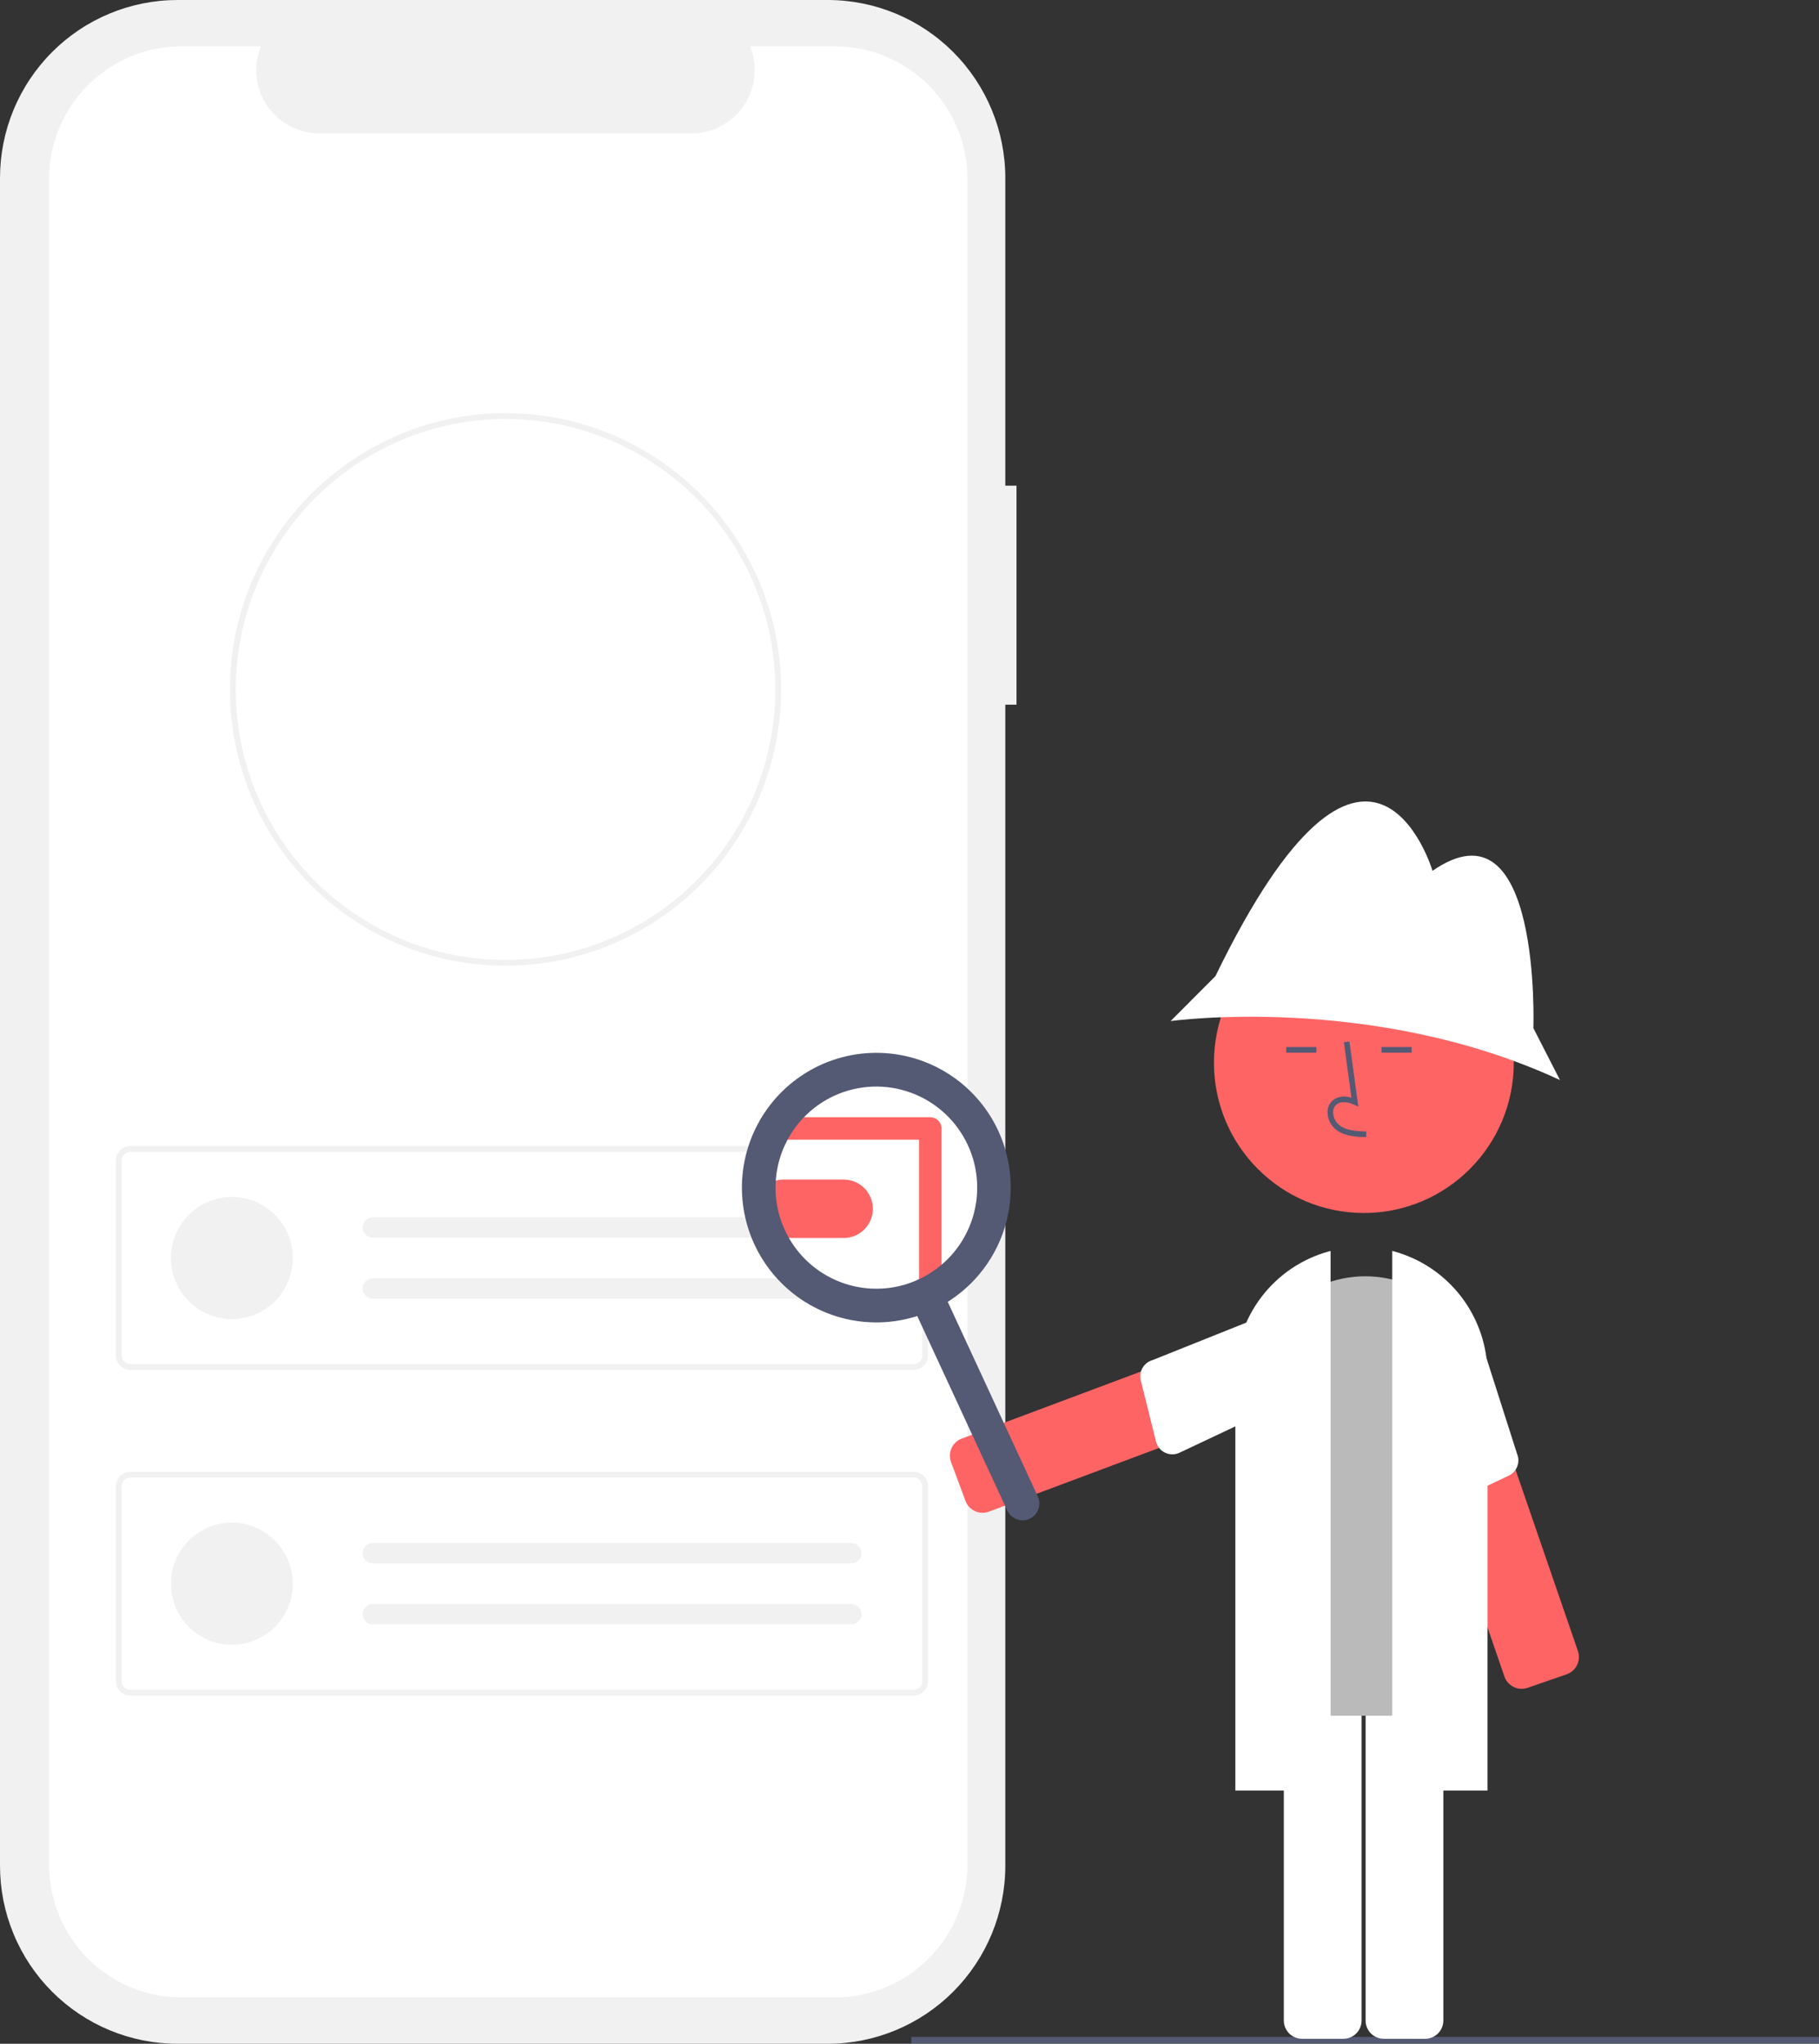 <svg width="130" height="146" viewBox="0 0 130 146" fill="none" xmlns="http://www.w3.org/2000/svg">
<rect x="0" y="0" width="130" height="146" fill="#333333" stroke="none"/>
<g clip-path="url(#clip0_38_1985)">
<path d="M72.647 34.695H71.847V12.719C71.847 9.346 70.51 6.111 68.129 3.725C65.749 1.34 62.521 4.25646e-06 59.154 0H12.693C11.026 -4.21509e-06 9.375 0.329 7.835 0.968C6.295 1.607 4.896 2.544 3.718 3.725C2.539 4.906 1.604 6.309 0.966 7.852C0.328 9.395 3.68054e-06 11.049 0 12.719V133.281C-1.57737e-06 134.951 0.328 136.605 0.966 138.148C1.604 139.691 2.539 141.094 3.718 142.275C4.896 143.456 6.295 144.393 7.835 145.032C9.375 145.671 11.026 146 12.693 146H59.154C62.521 146 65.749 144.66 68.129 142.275C70.51 139.889 71.847 136.654 71.847 133.281V50.338H72.647V34.695Z" fill="#F1F1F1"/>
<path d="M59.667 3.309H53.602C53.881 3.994 53.987 4.738 53.912 5.474C53.837 6.21 53.582 6.916 53.17 7.531C52.758 8.145 52.202 8.648 51.55 8.996C50.898 9.344 50.171 9.526 49.432 9.526H22.815C22.077 9.526 21.349 9.344 20.698 8.996C20.046 8.648 19.49 8.145 19.078 7.531C18.666 6.916 18.411 6.21 18.336 5.474C18.26 4.738 18.367 3.994 18.646 3.309H12.981C10.467 3.309 8.056 4.31 6.279 6.091C4.501 7.872 3.502 10.288 3.502 12.807V133.193C3.502 135.712 4.501 138.128 6.279 139.909C8.056 141.69 10.467 142.691 12.981 142.691H59.667C60.911 142.691 62.144 142.445 63.294 141.968C64.444 141.491 65.489 140.791 66.369 139.909C67.249 139.027 67.947 137.98 68.424 136.827C68.9 135.675 69.145 134.44 69.145 133.193V12.808C69.145 11.56 68.9 10.325 68.424 9.173C67.947 8.02 67.249 6.973 66.369 6.091C65.489 5.209 64.444 4.509 63.294 4.032C62.144 3.555 60.911 3.309 59.667 3.309Z" fill="white"/>
<path d="M65.293 97.862H9.315C9.041 97.861 8.777 97.752 8.583 97.557C8.388 97.362 8.279 97.098 8.279 96.823V82.908C8.279 82.633 8.388 82.369 8.583 82.174C8.777 81.98 9.041 81.87 9.315 81.87H65.293C65.568 81.87 65.831 81.98 66.025 82.174C66.22 82.369 66.329 82.633 66.329 82.908V96.823C66.329 97.099 66.22 97.362 66.025 97.557C65.831 97.752 65.568 97.861 65.293 97.862ZM9.315 82.285C9.15 82.285 8.992 82.351 8.876 82.468C8.759 82.585 8.694 82.743 8.693 82.908V96.823C8.694 96.988 8.759 97.147 8.876 97.264C8.992 97.381 9.15 97.446 9.315 97.446H65.293C65.458 97.446 65.616 97.381 65.732 97.264C65.849 97.147 65.915 96.988 65.915 96.823V82.908C65.915 82.743 65.849 82.585 65.732 82.468C65.616 82.351 65.458 82.285 65.293 82.285H9.315Z" fill="#F1F1F1"/>
<path d="M16.572 94.228C18.976 94.228 20.925 92.275 20.925 89.866C20.925 87.456 18.976 85.503 16.572 85.503C14.167 85.503 12.218 87.456 12.218 89.866C12.218 92.275 14.167 94.228 16.572 94.228Z" fill="#F1F1F1"/>
<path d="M26.627 86.957C26.436 86.96 26.255 87.038 26.121 87.174C25.988 87.31 25.913 87.493 25.913 87.684C25.913 87.875 25.988 88.058 26.121 88.194C26.255 88.33 26.436 88.408 26.627 88.411H60.835C61.028 88.415 61.214 88.342 61.352 88.208C61.491 88.075 61.571 87.891 61.575 87.698C61.578 87.505 61.505 87.319 61.372 87.18C61.239 87.041 61.056 86.961 60.863 86.957L60.859 86.957C60.851 86.957 60.843 86.957 60.835 86.957H26.627Z" fill="#F1F1F1"/>
<path d="M26.627 91.32C26.436 91.323 26.255 91.401 26.121 91.537C25.988 91.673 25.913 91.856 25.913 92.047C25.913 92.238 25.988 92.421 26.121 92.557C26.255 92.693 26.436 92.771 26.627 92.774H60.835C61.027 92.777 61.212 92.703 61.35 92.569C61.488 92.435 61.568 92.251 61.571 92.059C61.574 91.866 61.501 91.68 61.367 91.542C61.234 91.403 61.051 91.324 60.859 91.32C60.851 91.32 60.843 91.32 60.835 91.32H26.627Z" fill="#F1F1F1"/>
<path d="M65.293 121.131H9.315C9.041 121.13 8.777 121.021 8.583 120.826C8.388 120.631 8.279 120.367 8.279 120.092V106.177C8.279 105.902 8.388 105.638 8.583 105.443C8.777 105.248 9.041 105.139 9.315 105.138H65.293C65.568 105.139 65.831 105.248 66.025 105.443C66.22 105.638 66.329 105.902 66.329 106.177V120.092C66.329 120.367 66.22 120.631 66.025 120.826C65.831 121.021 65.568 121.13 65.293 121.131ZM9.315 105.554C9.15 105.554 8.992 105.62 8.876 105.737C8.759 105.853 8.694 106.012 8.693 106.177V120.092C8.694 120.257 8.759 120.416 8.876 120.533C8.992 120.649 9.15 120.715 9.315 120.715H65.293C65.458 120.715 65.616 120.649 65.732 120.533C65.849 120.416 65.915 120.257 65.915 120.092V106.177C65.915 106.012 65.849 105.853 65.732 105.737C65.616 105.62 65.458 105.554 65.293 105.554H9.315Z" fill="#F1F1F1"/>
<path d="M16.572 117.497C18.976 117.497 20.925 115.544 20.925 113.134C20.925 110.725 18.976 108.771 16.572 108.771C14.167 108.771 12.218 110.725 12.218 113.134C12.218 115.544 14.167 117.497 16.572 117.497Z" fill="#F1F1F1"/>
<path d="M26.627 110.226C26.436 110.229 26.255 110.307 26.121 110.443C25.988 110.579 25.913 110.762 25.913 110.953C25.913 111.144 25.988 111.327 26.121 111.463C26.255 111.599 26.436 111.677 26.627 111.68H60.835C61.027 111.683 61.212 111.609 61.35 111.475C61.488 111.341 61.568 111.157 61.571 110.965C61.574 110.772 61.501 110.587 61.367 110.448C61.234 110.309 61.051 110.23 60.859 110.226C60.851 110.226 60.843 110.226 60.835 110.226H26.627Z" fill="#F1F1F1"/>
<path d="M26.627 114.589C26.436 114.592 26.255 114.67 26.121 114.806C25.988 114.942 25.913 115.125 25.913 115.316C25.913 115.507 25.988 115.69 26.121 115.826C26.255 115.962 26.436 116.04 26.627 116.043H60.835C61.027 116.046 61.212 115.972 61.35 115.838C61.488 115.704 61.568 115.52 61.571 115.328C61.574 115.135 61.501 114.949 61.367 114.811C61.234 114.672 61.051 114.592 60.859 114.589C60.851 114.589 60.843 114.589 60.835 114.589H26.627Z" fill="#F1F1F1"/>
<path d="M36.126 68.987C30.904 68.989 25.896 66.912 22.202 63.214C18.509 59.516 16.432 54.499 16.43 49.266V49.25C16.43 49.208 16.43 49.165 16.433 49.124C16.493 38.315 25.328 29.513 36.126 29.513C41.349 29.512 46.359 31.591 50.053 35.292C53.748 38.993 55.823 44.013 55.824 49.247C55.824 54.482 53.75 59.502 50.057 63.204C46.363 66.906 41.354 68.986 36.13 68.986H36.126V68.987ZM36.126 29.928C31.035 29.939 26.155 31.963 22.545 35.56C18.936 39.156 16.888 44.035 16.847 49.136C16.845 49.18 16.845 49.216 16.845 49.249C16.845 53.071 17.975 56.807 20.094 59.985C22.212 63.163 25.224 65.641 28.747 67.103C32.27 68.567 36.148 68.95 39.888 68.205C43.629 67.459 47.065 65.619 49.762 62.917C52.46 60.215 54.297 56.772 55.041 53.024C55.786 49.276 55.404 45.39 53.945 41.859C52.486 38.328 50.015 35.309 46.844 33.186C43.673 31.062 39.945 29.928 36.131 29.928H36.126Z" fill="#F1F1F1"/>
<path d="M63.083 92.851C67.506 92.851 71.091 89.258 71.091 84.827C71.091 80.395 67.506 76.802 63.083 76.802C58.661 76.802 55.076 80.395 55.076 84.827C55.076 89.258 58.661 92.851 63.083 92.851Z" fill="white"/>
<path d="M60.302 88.437C60.288 88.437 60.275 88.437 60.261 88.436H55.957C55.411 88.428 54.89 88.204 54.507 87.814C54.123 87.424 53.908 86.899 53.908 86.352C53.908 85.804 54.123 85.279 54.505 84.888C54.888 84.498 55.409 84.274 55.955 84.265H60.263C60.284 84.265 60.307 84.265 60.33 84.265C60.879 84.273 61.403 84.498 61.788 84.891C62.172 85.284 62.386 85.814 62.383 86.365C62.379 86.915 62.158 87.442 61.768 87.83C61.379 88.219 60.852 88.436 60.302 88.437Z" fill="#FF6464"/>
<path d="M130 145.512H65.131V145.962H130V145.512Z" fill="#545974"/>
<path d="M69.128 107.473C69.077 107.394 69.035 107.309 69.002 107.221L67.969 104.447C67.848 104.123 67.861 103.765 68.004 103.45C68.147 103.135 68.409 102.891 68.732 102.769L91.803 94.137C92.126 94.016 92.484 94.029 92.798 94.172C93.112 94.316 93.356 94.578 93.477 94.902L94.511 97.676C94.57 97.836 94.598 98.007 94.592 98.178C94.586 98.349 94.546 98.518 94.475 98.673C94.404 98.829 94.304 98.969 94.179 99.086C94.054 99.203 93.907 99.294 93.747 99.354L70.676 107.986C70.399 108.09 70.094 108.096 69.812 108.003C69.531 107.909 69.29 107.723 69.128 107.473Z" fill="#FF6464"/>
<path d="M91.73 93.42L82.348 97.169C82.052 97.258 81.802 97.457 81.65 97.726C81.497 97.995 81.454 98.313 81.528 98.613L82.617 102.981C82.66 103.154 82.741 103.315 82.853 103.452C82.966 103.59 83.107 103.701 83.268 103.777C83.428 103.853 83.603 103.893 83.781 103.893C83.958 103.894 84.133 103.854 84.294 103.779L93.702 99.341C94 99.229 94.241 99.004 94.373 98.713C94.506 98.423 94.518 98.092 94.407 97.793L93.276 94.127C93.165 93.828 92.939 93.585 92.649 93.453C92.359 93.32 92.028 93.308 91.73 93.42Z" fill="white"/>
<path d="M108.898 120.635C108.603 120.669 108.306 120.601 108.055 120.443C107.804 120.284 107.615 120.045 107.518 119.764L99.488 96.436C99.432 96.274 99.409 96.102 99.419 95.931C99.429 95.76 99.473 95.593 99.548 95.439C99.623 95.285 99.727 95.148 99.855 95.034C99.983 94.921 100.132 94.834 100.293 94.778L103.087 93.812C103.413 93.7 103.77 93.721 104.081 93.873C104.391 94.024 104.628 94.293 104.741 94.62L112.772 117.948C112.884 118.275 112.862 118.634 112.711 118.944C112.56 119.255 112.292 119.493 111.966 119.606L109.173 120.572C109.084 120.603 108.991 120.624 108.898 120.635Z" fill="#FF6464"/>
<path d="M105.34 94.22L108.422 103.859C108.541 104.144 108.547 104.464 108.437 104.753C108.327 105.042 108.11 105.278 107.831 105.411L103.775 107.348C103.615 107.425 103.44 107.465 103.263 107.465C103.085 107.466 102.91 107.427 102.749 107.352C102.588 107.276 102.446 107.166 102.333 107.029C102.22 106.892 102.138 106.731 102.095 106.559L99.526 96.463C99.423 96.161 99.443 95.831 99.582 95.544C99.722 95.257 99.969 95.037 100.269 94.932L103.811 93.474C104.113 93.37 104.443 93.391 104.73 93.53C105.016 93.67 105.236 93.918 105.34 94.22Z" fill="white"/>
<path d="M96.008 145.644H93.053C92.708 145.643 92.377 145.506 92.133 145.262C91.89 145.017 91.752 144.686 91.752 144.34V119.662C91.752 119.316 91.89 118.985 92.133 118.74C92.377 118.496 92.708 118.358 93.053 118.358H96.008C96.353 118.358 96.684 118.496 96.928 118.74C97.171 118.985 97.309 119.316 97.309 119.662V144.34C97.309 144.686 97.171 145.017 96.928 145.262C96.684 145.506 96.353 145.643 96.008 145.644Z" fill="white"/>
<path d="M101.852 145.644H98.897C98.552 145.643 98.221 145.506 97.977 145.262C97.733 145.017 97.596 144.686 97.596 144.34V119.662C97.596 119.316 97.733 118.985 97.977 118.74C98.221 118.496 98.552 118.358 98.897 118.358H101.852C102.197 118.358 102.527 118.496 102.771 118.74C103.015 118.985 103.153 119.316 103.153 119.662V144.34C103.153 144.686 103.015 145.017 102.771 145.262C102.527 145.506 102.197 145.643 101.852 145.644Z" fill="white"/>
<path d="M104.287 122.563H90.862C90.49 122.563 90.134 122.415 89.871 122.152C89.609 121.888 89.461 121.531 89.46 121.159V99.304C89.46 97.147 90.315 95.079 91.837 93.554C93.359 92.029 95.422 91.173 97.575 91.173C99.726 91.173 101.79 92.029 103.312 93.554C104.834 95.079 105.688 97.147 105.688 99.304V121.159C105.688 121.531 105.54 121.888 105.278 122.152C105.015 122.415 104.659 122.563 104.287 122.563Z" fill="#BABABA"/>
<path d="M106.308 127.909H99.501V89.361L99.628 89.396C101.545 89.923 103.236 91.066 104.443 92.649C105.649 94.232 106.305 96.168 106.308 98.16V127.909Z" fill="white"/>
<path d="M95.094 127.909H88.288V98.16C88.291 96.168 88.946 94.232 90.153 92.649C91.359 91.066 93.051 89.923 94.968 89.396L95.094 89.361V127.909Z" fill="white"/>
<path d="M97.473 86.652C103.39 86.652 108.187 81.845 108.187 75.915C108.187 69.986 103.39 65.179 97.473 65.179C91.556 65.179 86.759 69.986 86.759 75.915C86.759 81.845 91.556 86.652 97.473 86.652Z" fill="#FF6464"/>
<path d="M109.586 73.443C109.586 73.443 110.187 56.793 102.379 62.209C102.379 62.209 97.875 47.063 86.864 69.732L83.661 72.942C83.661 72.942 98.075 70.936 111.488 77.155L109.586 73.443Z" fill="white"/>
<path d="M97.636 81.232C96.974 81.214 96.151 81.191 95.516 80.727C95.327 80.582 95.172 80.399 95.061 80.188C94.951 79.978 94.887 79.746 94.876 79.508C94.864 79.339 94.892 79.17 94.956 79.014C95.021 78.857 95.121 78.718 95.248 78.607C95.579 78.326 96.063 78.26 96.585 78.414L96.045 74.457L96.441 74.402L97.076 79.055L96.745 78.902C96.361 78.726 95.834 78.636 95.507 78.913C95.426 78.986 95.363 79.076 95.323 79.177C95.283 79.277 95.267 79.386 95.276 79.494C95.285 79.671 95.333 79.844 95.415 80C95.498 80.157 95.612 80.294 95.752 80.402C96.246 80.764 96.903 80.811 97.647 80.831L97.636 81.232Z" fill="#545974"/>
<path d="M94.083 74.798H91.926V75.2H94.083V74.798Z" fill="#545974"/>
<path d="M100.889 74.798H98.733V75.2H100.889V74.798Z" fill="#545974"/>
<path d="M73.585 108.497C73.296 108.631 72.965 108.645 72.666 108.535C72.367 108.426 72.124 108.201 71.99 107.912L65.081 92.989C64.947 92.7 64.933 92.369 65.043 92.069C65.152 91.769 65.376 91.525 65.665 91.391C65.954 91.257 66.284 91.243 66.583 91.353C66.882 91.462 67.126 91.687 67.26 91.976L74.169 106.898C74.303 107.188 74.317 107.519 74.207 107.819C74.097 108.119 73.874 108.363 73.585 108.497Z" fill="#545974"/>
<path d="M66.487 92.44C66.274 92.44 66.07 92.356 65.92 92.205C65.77 92.055 65.686 91.851 65.686 91.638V81.416H55.676C55.464 81.416 55.26 81.332 55.11 81.181C54.96 81.031 54.876 80.826 54.876 80.614C54.876 80.401 54.96 80.197 55.11 80.046C55.26 79.896 55.464 79.811 55.676 79.811H66.487C66.699 79.811 66.903 79.896 67.053 80.046C67.203 80.197 67.287 80.401 67.287 80.614V91.638C67.287 91.851 67.203 92.055 67.053 92.205C66.903 92.356 66.699 92.44 66.487 92.44Z" fill="#FF6464"/>
<path d="M66.676 93.575C64.952 94.376 63.029 94.647 61.151 94.354C59.274 94.061 57.525 93.216 56.126 91.926C54.727 90.637 53.742 88.961 53.293 87.11C52.845 85.259 52.955 83.317 53.608 81.529C54.262 79.74 55.43 78.186 56.965 77.063C58.499 75.94 60.332 75.298 62.231 75.219C64.13 75.139 66.01 75.626 67.632 76.617C69.255 77.608 70.549 79.059 71.348 80.787C72.418 83.104 72.527 85.751 71.651 88.149C70.775 90.546 68.986 92.497 66.676 93.575ZM59.599 78.288C58.306 78.889 57.219 79.861 56.478 81.081C55.736 82.301 55.372 83.713 55.431 85.141C55.49 86.568 55.971 87.945 56.812 89.099C57.652 90.252 58.815 91.13 60.154 91.621C61.492 92.112 62.946 92.195 64.331 91.858C65.716 91.521 66.971 90.78 67.936 89.729C68.901 88.678 69.533 87.363 69.752 85.952C69.972 84.541 69.769 83.096 69.169 81.8C68.363 80.064 66.903 78.719 65.109 78.061C63.314 77.403 61.333 77.484 59.599 78.288Z" fill="#545974"/>
</g>
<defs>
<clipPath id="clip0_38_1985">
<rect width="130" height="146" fill="white"/>
</clipPath>
</defs>
</svg>
